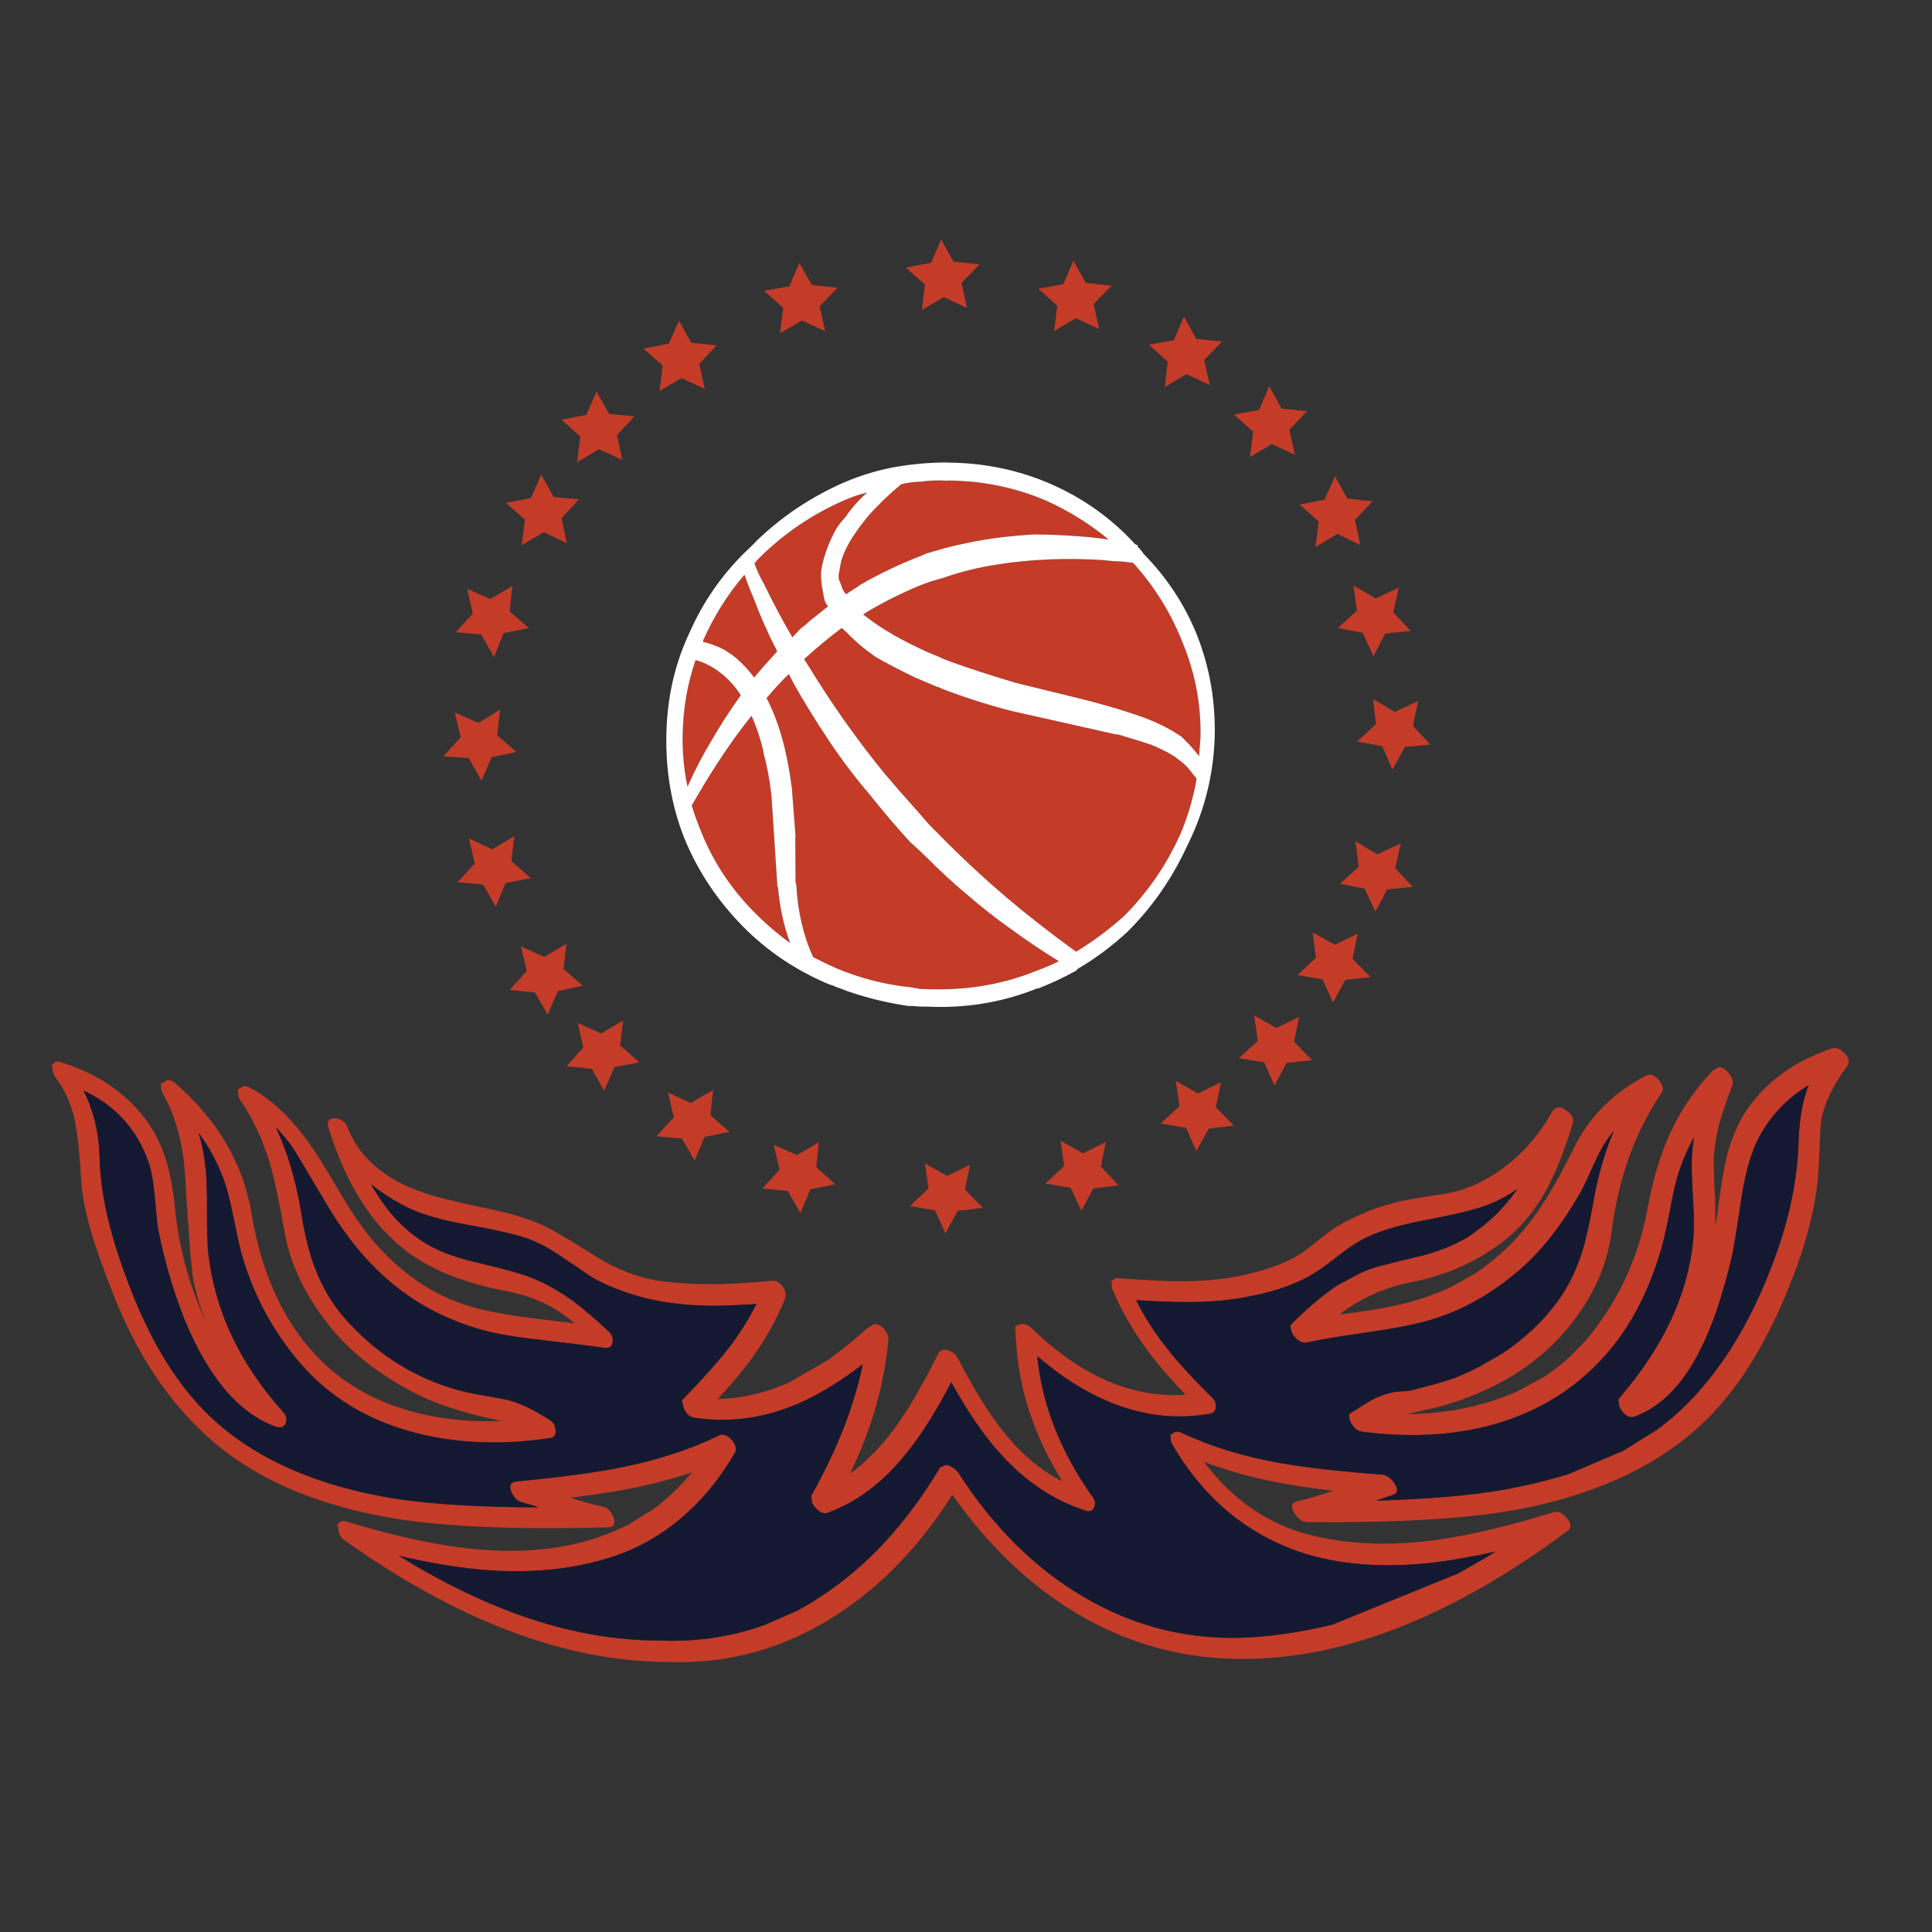 <?xml version="1.0" encoding="utf-8"?>
<!-- Generator: Adobe Illustrator 16.0.0, SVG Export Plug-In . SVG Version: 6.00 Build 0)  -->
<!DOCTYPE svg PUBLIC "-//W3C//DTD SVG 1.1//EN" "http://www.w3.org/Graphics/SVG/1.1/DTD/svg11.dtd">
<svg version="1.1" id="Layer_1" xmlns="http://www.w3.org/2000/svg" xmlns:xlink="http://www.w3.org/1999/xlink" x="0px" y="0px"
	 width="400px" height="400px" viewBox="0 0 400 400" enable-background="new 0 0 400 400" xml:space="preserve">
<rect x="0" y="0" width="400" height="400" fill="#333333" stroke="none"/>
<g>
	<path fill-rule="evenodd" clip-rule="evenodd" fill="#C43B28" d="M382.468,220.685c-3.14,4.274-4.954,8.136-5.443,11.589
		c-0.156,1.402-0.258,3.228-0.302,5.476c-0.111,2.852-0.211,4.667-0.301,5.445c-0.467,6.523-2.371,14.014-5.712,22.476
		c-5.119,12.936-11.388,22.799-18.801,29.589c-9.529,8.683-22.343,14.483-38.438,17.399c-10.288,1.826-24.604,2.648-42.95,2.471
		c-0.91,0-1.77-0.645-2.57-1.937c-0.423-0.712-0.557-1.269-0.4-1.668c0.044-0.112,0.121-0.214,0.232-0.301
		c0.134-0.155,0.368-0.279,0.701-0.369c1.938-0.444,4.466-1.18,7.582-2.202c-4.097-0.49-7.626-1.004-10.588-1.537
		c-5.899-1.114-11.299-2.596-16.196-4.442c2.137,2.85,4.497,5.355,7.08,7.515c4.274,3.539,8.995,6.012,14.159,7.414
		c7.704,2.07,16.31,2.527,25.816,1.37c7.147-0.914,15.585-2.873,25.315-5.879c0.911-0.312,1.847,0.111,2.806,1.271
		c0.913,1.155,0.923,2.037,0.033,2.637c-24.246,18.033-47.103,26.851-68.564,26.452c-12.669-0.225-24.368-3.797-35.1-10.722
		c-8.928-5.767-16.811-13.525-23.645-23.278c-6.702,10.575-14.639,18.836-23.812,24.78c-10.82,7.08-22.61,10.364-35.367,9.853
		c-21.062-0.112-43.338-8.55-66.827-25.314c-0.757-0.58-1.146-1.437-1.169-2.571c-0.245-0.534-0.189-0.813,0.167-0.835
		c0.267-0.468,0.801-0.58,1.603-0.335c9.818,2.984,18.379,4.854,25.682,5.611c9.751,1.024,18.391,0.29,25.916-2.203
		c2.382-0.803,4.653-1.749,6.813-2.839l5.076-3.141c2.896-2.16,5.556-4.698,7.982-7.613c-3.963,1.335-8.215,2.447-12.757,3.34
		c-3.273,0.646-7.414,1.279-12.424,1.901c2.739,0.869,5.01,1.492,6.813,1.872c0.936,0.2,1.648,0.934,2.138,2.203
		c0.467,1.357,0.066,2.049-1.202,2.071c-18.614,0.489-33.153-0.1-43.616-1.771c-16.632-2.671-29.735-8.371-39.309-17.098
		c-8.193-7.393-14.683-17.222-19.47-29.49c-1.826-4.652-3.139-8.27-3.941-10.854c-1.335-4.185-2.192-7.958-2.571-11.321
		c0-0.044,0-0.099,0-0.166c-0.022-0.223-0.044-0.445-0.067-0.668c-0.089-1.225-0.156-2.371-0.201-3.439
		c-0.089-1.092-0.177-2.082-0.267-2.973c-0.044-0.444-0.078-0.88-0.1-1.303c-0.155-1.225-0.3-2.271-0.434-3.14
		c-0.578-4.229-2.003-7.837-4.274-10.819c-0.467-0.646-0.701-1.325-0.701-2.037c-0.067-0.202-0.1-0.391-0.1-0.568
		c0.022-0.2,0.133-0.313,0.334-0.334c0.245-0.467,0.756-0.579,1.536-0.335c7.28,2.249,13.025,6.067,17.233,11.456
		c2.115,2.717,3.696,5.911,4.742,9.586c0.313,1.113,0.613,2.437,0.902,3.973c0.134,0.936,0.301,1.993,0.501,3.174
		c0.133,1.068,0.256,2.215,0.367,3.439c0.891,7.614,3.017,15.096,6.379,22.442c-1.247-3.051-2.171-6.135-2.772-9.252
		c-0.089-0.443-0.178-1.168-0.268-2.171c-0.022-0.199-0.044-0.4-0.066-0.601c-0.245-2.314-0.535-6.056-0.869-11.22
		c-0.156-1.983-0.29-4.175-0.401-6.581c-0.089-1.291-0.189-2.527-0.3-3.707c-0.734-5.611-2.181-10.274-4.341-13.992
		c-0.334-0.578-0.445-1.091-0.334-1.536c-0.245-0.557-0.133-0.803,0.334-0.734c0.067-0.046,0.122-0.102,0.167-0.167
		c0.712-0.602,1.503-0.523,2.371,0.233c8.861,7.702,14.138,16.753,15.83,27.151c1.648,9.862,4.876,18.134,9.686,24.814
		c5.521,7.703,13.025,12.946,22.509,15.729c5.945,1.76,12.458,2.517,19.538,2.272c-2.449-0.534-4.398-0.992-5.845-1.37
		c-4.809-1.291-8.772-2.728-11.889-4.308c-7.793-4.009-13.871-8.828-18.234-14.462c-4.766-6.122-7.715-12.288-8.851-18.501
		c-1.203-6.725-2.226-11.557-3.072-14.494c-1.537-5.121-3.618-9.586-6.245-13.394c-0.356-0.578-0.479-1.101-0.367-1.568
		c-0.202-0.4-0.135-0.657,0.2-0.769c0.067-0.022,0.133-0.033,0.2-0.033c0.468-0.58,1.113-0.634,1.937-0.167
		c5.253,2.739,10.164,7.782,14.728,15.129c1.225,1.981,3.05,5.021,5.478,9.118c2.204,3.517,4.319,6.389,6.346,8.615
		c5.989,6.569,12.757,10.832,20.305,12.792c3.25,0.846,7.57,1.602,12.958,2.271c2.983,0.355,5.477,0.656,7.48,0.901
		c-0.267-0.222-0.545-0.457-0.835-0.702c-2.093-1.647-4.119-2.894-6.078-3.74c-1.581-0.733-3.518-1.379-5.811-1.938
		c-2.65-0.511-4.642-0.945-5.979-1.302c-6.901-1.78-12.435-4.329-16.598-7.647c-3.808-3.006-7.036-6.78-9.685-11.321
		c-2.271-3.808-4.253-8.382-5.944-13.727c-0.134-0.489-0.178-0.868-0.134-1.135c0.044-0.267,0.123-0.47,0.233-0.601
		c0.245-0.245,0.646-0.358,1.202-0.336c1.292,0.091,2.171,0.736,2.639,1.938c2.716,6.947,8.939,11.731,18.668,14.36
		c2.628,0.712,6.713,1.647,12.257,2.805c4.876,1.113,8.694,2.46,11.454,4.04c2.405,1.359,5.79,3.408,10.153,6.146
		c3.829,2.181,7.525,3.585,11.087,4.208c6.457,1.068,14.527,1.113,24.212,0.134c0.869-0.066,1.615,0.322,2.238,1.168
		c0.579,0.87,0.746,1.691,0.501,2.473c-1.76,4.453-4.231,8.826-7.414,13.124c-1.715,2.292-3.896,4.864-6.546,7.716
		c4.631-0.091,9.24-1.093,13.827-3.008c0.089-0.021,0.178-0.044,0.267-0.065l0.167-0.1c0.134-0.067,0.278-0.134,0.434-0.202
		l8.048-4.64c2.695-1.916,5.499-4.177,8.416-6.781c0.111-0.111,0.267-0.166,0.468-0.166c0-0.023,0.011-0.057,0.033-0.102
		c0.756-0.668,1.591-0.568,2.504,0.302c0.868,0.868,1.258,1.736,1.169,2.604c-0.535,6.034-1.871,12.101-4.008,18.201
		c-1.069,3.05-2.382,6.201-3.941,9.449c2.85-2.091,5.533-4.708,8.049-7.847c3.229-4.073,6.679-9.84,10.353-17.299
		c0.111-0.2,0.29-0.302,0.535-0.302c0.356-0.333,0.868-0.355,1.536-0.066c0.847,0.313,1.436,0.78,1.77,1.402
		c3.695,7.17,7.17,12.659,10.422,16.465c3.427,4.074,7.201,7.146,11.321,9.217c-5.566-8.928-8.729-18.112-9.484-27.552
		c-0.135-1.425-0.224-2.871-0.269-4.342c0-0.333,0.178-0.467,0.534-0.4c0.201-0.2,0.468-0.3,0.802-0.3
		c0.756-0.021,1.47,0.3,2.137,0.968c10.242,9.887,20.829,14.439,31.762,13.659c-2.962-3.072-5.444-5.933-7.448-8.582
		c-3.272-4.342-5.845-8.784-7.715-13.326c-0.134-0.379-0.154-0.757-0.066-1.135l-0.067-0.033c-0.155-0.402-0.044-0.613,0.335-0.635
		c0.267-0.312,0.611-0.444,1.034-0.399c5.678,0.443,10.176,0.655,13.492,0.632c5.077-0.044,9.573-0.544,13.492-1.502
		c3.317-0.802,6.146-1.77,8.482-2.906c1.137-0.555,2.149-1.157,3.039-1.804c0.98-0.711,2.396-1.813,4.242-3.306
		c1.157-0.912,2.249-1.657,3.273-2.236l0.166-0.101c0.134-0.089,0.257-0.156,0.368-0.201c3.718-2.025,7.682-3.528,11.889-4.508
		c1.046-0.222,3.194-0.601,6.446-1.136c2.761-0.356,4.886-0.778,6.378-1.269c1.069-0.38,2.127-0.803,3.174-1.27
		c2.917-1.425,5.588-3.239,8.015-5.443c3.029-2.761,5.532-5.989,7.515-9.686c0.089-0.134,0.222-0.212,0.4-0.233
		c0.557-0.602,1.347-0.535,2.372,0.2c1.224,0.868,1.68,1.78,1.367,2.739c-1.691,5.587-3.55,10.241-5.576,13.96
		c-2.693,4.764-5.989,8.516-9.885,11.254c-5.277,3.808-11.267,6.356-17.969,7.647c-4.096,0.779-7.936,2.248-11.521,4.408
		c-1.136,0.669-2.248,1.438-3.339,2.306c1.225-0.158,2.56-0.346,4.006-0.567c5.456-0.758,9.765-1.671,12.925-2.74
		c2.095-0.69,4.098-1.47,6.013-2.338l5.075-2.839c3.072-2.048,5.845-4.396,8.317-7.045c2.426-2.583,4.664-5.556,6.712-8.918
		c1.558-2.471,3.328-5.723,5.31-9.752c3.162-6.479,7.993-11.466,14.494-14.961h0.034c0.2-0.111,0.4-0.223,0.6-0.333
		c0.781-0.446,1.627-0.157,2.54,0.866c0.935,1.047,1.156,1.949,0.667,2.707c-5.478,8.014-8.929,17.577-10.353,28.687
		c-0.847,6.59-3.474,12.758-7.881,18.502c-4.544,6.012-10.499,10.73-17.868,14.16c-4.564,2.093-8.896,3.54-12.99,4.341
		c-1.448,0.313-2.673,0.591-3.675,0.835c6.301-0.045,12.279-0.979,17.934-2.804c1.671-0.557,3.272-1.17,4.81-1.838l5.944-3.239
		c4.141-2.785,7.715-6.234,10.722-10.354c5.342-7.233,8.849-15.483,10.519-24.747c1.046-5.697,2.562-10.719,4.543-15.06
		c2.181-4.788,5.131-9.141,8.85-13.059c0.111-0.134,0.268-0.212,0.468-0.235c0.757-0.778,1.625-0.633,2.604,0.437
		c0.979,1.045,1.303,2.024,0.968,2.937c-1.157,3.053-2.058,5.689-2.704,7.916c-0.223,1.003-0.423,1.992-0.602,2.973
		c-0.178,1.024-0.322,2.049-0.434,3.072c-0.09,1.046-0.101,2.159-0.033,3.339c0,1.27,0.077,3.252,0.232,5.945
		c0.067,1.98,0.089,3.884,0.067,5.712c0.2-1.094,0.367-2.184,0.502-3.274c0.689-5.165,1.303-8.839,1.837-11.021
		c1.022-3.984,2.538-7.39,4.541-10.219c3.362-4.607,7.704-8.114,13.024-10.519c1.335-0.625,2.761-1.191,4.275-1.704
		c0.802-0.245,1.658,0.1,2.572,1.035C382.813,219.015,383.001,219.883,382.468,220.685z M140.575,66.392l2.537,4.575l5.244,0.534
		l-3.574,3.841l1.136,5.176l-4.843-2.237l-4.542,2.672l0.667-5.277l-3.974-3.507l5.244-1.001L140.575,66.392z M127.75,90.069
		l1.069,5.143l-4.81-2.203l-4.542,2.705l0.668-5.344l-3.874-3.473l5.142-1.002l2.105-4.843l2.605,4.642l5.243,0.501L127.75,90.069z
		 M112.555,110.175l-4.542,2.705l0.667-5.31l-3.94-3.439l5.209-1.036l2.104-4.843l2.571,4.643l5.244,0.501l-3.607,3.874l1.102,5.209
		L112.555,110.175z M197.417,54.168l5.376,0.567l-3.707,3.841l1.102,5.176l-4.81-2.238l-4.509,2.639l0.635-5.244l-3.94-3.506
		l5.209-1.003l2.07-4.809L197.417,54.168z M169.697,63.419l1.135,5.143l-4.809-2.204l-4.509,2.637l0.635-5.276l-3.941-3.507
		l5.21-0.935l2.07-4.843l2.605,4.576l5.31,0.567L169.697,63.419z M173.104,109.54c-0.913,1.648-1.615,3.229-2.104,4.743
		c-0.623,1.691-0.968,3.273-1.035,4.743c0.089,0.089,0.089,0.178,0,0.267l0.167,2.004c0.112,0.29,0.156,0.501,0.134,0.634
		l0.367,2.07l0.134,0.067c-0.09,0.067-0.101,0.156-0.033,0.268c0.156,0.423,0.389,0.824,0.701,1.202
		c-1.292,1.046-2.561,2.059-3.808,3.039c-0.578,0.556-1.19,1.069-1.837,1.536l-1.736,1.837c-2.026-3.451-3.975-7.114-5.845-10.987
		c-0.801-1.381-1.469-2.817-2.003-4.309c0.333-0.445,0.712-0.868,1.135-1.269c5.099-5.031,10.954-8.984,17.567-11.856
		c1.492-0.646,3.04-1.169,4.642-1.569c-1.803,1.603-3.317,3.317-4.542,5.143C174.294,107.836,173.66,108.649,173.104,109.54z
		 M179.815,106.768c1.893-2.16,4.152-4.33,6.78-6.513c1.314-0.334,2.683-0.512,4.107-0.534c1.715-0.245,3.519-0.312,5.411-0.2
		l0.234-0.034c7.324,0.066,14.204,1.514,20.638,4.341c4.609,2.137,8.796,4.764,12.559,7.881c-1.359-0.2-2.794-0.378-4.309-0.534
		c-3.606-0.312-7.214-0.49-10.821-0.535c-2.649,0.134-5.275,0.367-7.88,0.701c-3.563,0.467-7.237,1.191-11.021,2.17
		c-1.225,0.356-2.483,0.724-3.773,1.103c-0.536,0.267-1.059,0.49-1.57,0.668c-4.164,1.625-8.193,3.562-12.089,5.811l-0.133,0.133
		l-2.806,1.803c-0.49-0.579-0.813-1.213-0.968-1.903l-0.501-1.169l-0.033-0.968l0.501-2.739c0.557-1.869,1.491-3.762,2.805-5.677
		C177.79,109.328,178.747,108.059,179.815,106.768z M245.14,65.556l2.539,4.609l5.343,0.535l-3.707,3.841l1.169,5.176l-4.843-2.237
		l-4.475,2.638l0.601-5.243l-3.908-3.506l5.177-0.935L245.14,65.556z M226.438,62.952l1.136,5.176l-4.809-2.238l-4.51,2.639
		l0.636-5.244l-3.941-3.506l5.21-0.935l2.07-4.876l2.572,4.609l5.343,0.567L226.438,62.952z M259.434,89.368l-3.974-3.54
		l5.243-0.968l2.07-4.909l2.571,4.642l5.276,0.534l-3.674,3.841l1.137,5.176l-4.775-2.204l-4.509,2.671L259.434,89.368z
		 M276.4,98.619l2.538,4.609l5.241,0.567l-3.64,3.841l1.103,5.21l-4.741-2.305l-4.544,2.705l0.668-5.276l-3.94-3.506l5.144-1.002
		L276.4,98.619z M228.273,115.952c1.427,0.178,2.773,0.278,4.043,0.3c0.8,0.112,1.559,0.201,2.271,0.268
		c4.452,4.898,7.904,10.486,10.353,16.765c2.559,6.257,3.764,12.757,3.607,19.504l-0.301,3.773
		c-0.379-0.534-0.758-1.001-1.137-1.402c-0.399-0.512-0.856-1.013-1.368-1.503c-0.313-0.312-0.656-0.667-1.034-1.068
		c-1.561-1.091-3.396-2.114-5.513-3.072c-3.25-1.402-8.036-2.927-14.359-4.575l-14.561-3.574c-5.389-1.603-9.997-3.106-13.827-4.509
		c-0.801-0.289-1.502-0.589-2.104-0.901c-1.47-0.556-2.872-1.169-4.208-1.837c-2.515-1.18-4.787-2.404-6.813-3.674
		c-1.714-1.068-3.25-2.148-4.608-3.239l0.935-0.602c3.429-2.025,6.991-3.807,10.687-5.343c1.603-0.645,3.239-1.18,4.91-1.603
		c3.584-1.27,7.38-2.204,11.388-2.806C213.402,115.785,220.616,115.484,228.273,115.952z M330.502,239.954
		c-0.201,0.424-0.4,0.846-0.601,1.27c-1.069,2.403-1.826,4.041-2.272,4.908c-3.962,7.104-8.281,12.68-12.957,16.732
		c-6.012,5.188-12.434,8.728-19.269,10.62c-2.918,0.823-7.036,1.614-12.357,2.371c-5.789,0.823-9.908,1.514-12.357,2.07
		c-0.98,0.2-1.893-0.224-2.738-1.27c-0.534-0.646-0.77-1.246-0.702-1.803c-0.133-0.268-0.1-0.501,0.101-0.701
		c3.117-3.073,5.934-5.499,8.449-7.281c0.511-0.379,1.036-0.723,1.57-1.034l4.574-2.405c0.982-0.424,1.972-0.789,2.973-1.101
		c2.338-0.625,5.788-1.482,10.354-2.572c2.938-0.868,5.51-1.904,7.714-3.105c0.868-0.49,1.691-1.036,2.472-1.638
		c3.34-2.359,6.232-5.298,8.683-8.817c-1.916,1.314-3.907,2.383-5.979,3.208c-2.336,0.935-6.746,2.014-13.223,3.237
		c-5.678,1.07-10.031,2.429-13.061,4.074c-1.313,0.691-3.138,1.96-5.475,3.808c-2.361,1.826-4.209,3.097-5.545,3.809
		c-3.362,1.781-7.158,3.083-11.389,3.906c-3.919,0.869-8.315,1.314-13.191,1.336c-3.027,0.022-6.712-0.11-11.055-0.4
		c1.603,3.273,3.674,6.523,6.211,9.751c2.294,2.962,5.489,6.458,9.586,10.488c0.558,0.556,0.792,1.213,0.702,1.971
		c-0.047,0.756-0.489,1.201-1.335,1.335c-12.069,2.07-23.947-1.915-35.636-11.956c1.001,10.131,4.854,19.892,11.556,29.29
		c0.467,0.622,0.544,1.28,0.232,1.971c-0.312,0.756-0.866,1.012-1.668,0.767c-6.725-2.115-12.726-6.146-18.002-12.088
		c-3.317-3.72-6.624-8.563-9.918-14.529c-3.206,6.145-6.301,11.044-9.285,14.694c-4.786,6.013-10.196,10.107-16.23,12.29
		c-0.846,0.335-1.703,0.013-2.572-0.969c-0.667-0.666-0.935-1.324-0.802-1.97c-0.133-0.313-0.123-0.567,0.034-0.769
		c3.228-5.812,5.767-11.343,7.615-16.598c1.225-3.496,2.204-6.969,2.938-10.421c-4.653,3.586-9.127,6.313-13.426,8.184
		c-7.057,3.026-14.226,3.996-21.507,2.905c-0.824-0.134-1.48-0.657-1.97-1.57c-0.245-0.489-0.367-0.923-0.367-1.301
		c-0.245-0.379-0.245-0.69,0-0.938c4.097-4.185,7.381-7.881,9.853-11.086c2.137-2.872,3.93-5.757,5.376-8.65
		c-3.54,0.244-6.702,0.367-9.485,0.367c-5.209-0.065-9.907-0.645-14.093-1.735c-4.431-1.227-8.004-2.672-10.72-4.343
		c-2.739-1.87-4.798-3.262-6.179-4.174c-2.405-1.626-4.598-2.807-6.579-3.541c-2.271-0.868-6.757-1.903-13.459-3.106
		c-5.722-1.046-10.074-2.426-13.058-4.141c-2.338-1.291-4.409-2.66-6.212-4.107c0.512,0.935,1.046,1.803,1.604,2.604
		c3.072,4.742,6.89,8.272,11.454,10.587c2.338,1.203,5.622,2.282,9.852,3.24c4.877,1.157,8.206,2.092,9.986,2.806
		c2.939,1.112,5.867,2.726,8.784,4.843c2.248,1.647,4.787,3.807,7.614,6.479c0.646,0.668,0.88,1.413,0.701,2.237
		c-0.2,0.891-0.791,1.245-1.771,1.067c-1.357-0.243-5.955-0.824-13.792-1.735c-5.633-0.602-10.164-1.48-13.593-2.638
		c-6.835-2.206-12.835-5.633-18-10.287c-4.608-4.12-8.806-9.451-12.591-15.997c-3.673-6.255-5.866-9.907-6.579-10.954
		c-1.069-1.491-2.193-2.839-3.373-4.041c2.381,5.1,4.107,10.864,5.176,17.3c0.712,4.653,1.669,8.561,2.872,11.723
		c1.492,3.94,3.529,7.402,6.111,10.386c6.035,6.902,13.292,11.722,21.775,14.462c1.515,0.511,3.473,0.989,5.878,1.434
		c3.206,0.557,5.177,0.915,5.911,1.069c2.493,0.558,5.477,1.96,8.95,4.209c0.779,0.444,1.191,1.147,1.236,2.104
		c0.111,1.002-0.313,1.559-1.27,1.67c-10.108,1.469-19.426,1.08-27.953-1.17c-9.686-2.537-17.556-7.313-23.612-14.326
		c-5.722-6.635-9.797-14.249-12.223-22.843c-0.333-1.203-0.902-3.786-1.704-7.748c-0.645-3.229-1.313-5.767-2.003-7.614
		c-1.269-3.431-2.983-6.603-5.144-9.518c0.736,2.447,1.225,4.975,1.47,7.579c0.201,1.893,0.29,4.843,0.268,8.852
		c-0.022,3.919,0.078,6.869,0.301,8.85c1.424,11.776,6.557,22.588,15.395,32.429c0.735,0.8,0.936,1.614,0.602,2.438
		c-0.356,0.802-1.091,1.013-2.204,0.634c-5.5-2.003-10.331-6.501-14.494-13.492c-3.05-5.142-5.611-11.422-7.682-18.835
		c-1.157-4.12-1.914-7.516-2.27-10.187c-0.245-2.827-0.445-4.932-0.602-6.312c-0.244-2.473-0.656-4.521-1.236-6.145
		c-2.449-6.724-6.913-11.579-13.391-14.562c0.667,1.27,1.224,2.594,1.669,3.974c1.023,2.939,1.581,6.246,1.67,9.92
		c0.178,6.79,1.803,14.473,4.876,23.043c2.227,6.301,4.653,11.777,7.28,16.431c3.161,5.634,6.802,10.397,10.92,14.295
		c9.195,8.615,21.908,14.227,38.139,16.831c7.458,1.157,17.355,1.759,29.689,1.805c-1.514-0.514-2.671-0.868-3.473-1.068
		c-0.958-0.247-1.692-0.991-2.205-2.239c-0.2-0.489-0.255-0.89-0.167-1.201c0-0.18,0.078-0.336,0.234-0.468
		c0.245-0.224,0.623-0.357,1.135-0.402c9.173-0.89,16.309-1.848,21.408-2.871c7.77-1.558,14.594-3.785,20.472-6.679
		c0.802-0.379,1.659-0.067,2.572,0.935c0.89,1.046,1.102,1.948,0.634,2.704c-3.028,5.278-6.701,9.753-11.021,13.427
		c-4.586,3.917-9.674,6.712-15.262,8.383c-8.016,2.471-16.988,3.239-26.918,2.306c-4.987-0.491-10.431-1.427-16.331-2.807
		c6.902,4.275,13.648,7.76,20.238,10.453c11.422,4.698,22.587,7.058,33.497,7.08h0.067c0.022,0,0.057,0,0.101,0
		c0.022,0,0.044,0,0.066,0c7.593,0.333,14.829-0.734,21.708-3.206l6.747-2.94l2.505-1.435c0.846-0.535,1.692-1.069,2.538-1.604
		c9.506-6.233,17.678-15.084,24.514-26.551c0.111-0.2,0.299-0.289,0.567-0.268c0.379-0.355,0.879-0.399,1.503-0.132
		c0.734,0.312,1.324,0.778,1.771,1.401c7.167,11.155,15.742,19.682,25.716,25.583c10.841,6.435,22.497,9.262,34.966,8.482
		c5.498-0.355,11.074-1.225,16.731-2.606l26.082-10.619l5.777-3.307c0.646-0.399,1.293-0.802,1.939-1.201
		c-4.677,1.046-8.953,1.803-12.825,2.271c-10.51,1.202-19.75,0.467-27.721-2.204c-11.131-3.83-19.903-11.21-26.317-22.142
		c-0.333-0.558-0.454-1.058-0.366-1.503c-0.2-0.423-0.145-0.68,0.167-0.769c0.044-0.022,0.111-0.034,0.199-0.034
		c0.423-0.557,1.07-0.624,1.939-0.199c5.878,2.804,12.656,4.888,20.338,6.245c5.099,0.913,12.156,1.715,21.172,2.403
		c0.937,0.111,1.793,0.735,2.573,1.871c0.779,1.27,0.578,2.071-0.601,2.404c-0.759,0.224-1.838,0.59-3.24,1.103
		c10.82-0.312,19.636-1.069,26.449-2.271c4.742-0.869,9.175-1.938,13.292-3.207l11.389-4.843l7.013-4.375
		c2.295-1.691,4.409-3.518,6.346-5.477c7.414-7.482,13.414-17.488,18.001-30.023c3.072-8.282,4.721-16.398,4.943-24.348
		c0.133-3.717,0.633-6.99,1.502-9.818c0.18-0.6,0.39-1.168,0.635-1.702c-1.246,0.779-2.415,1.603-3.507,2.471
		c-3.294,2.739-5.799,6.002-7.516,9.785c-1.289,2.918-2.291,6.746-3.004,11.489c-1.002,6.747-1.647,10.698-1.936,11.856
		c-1.896,7.947-4.043,14.304-6.447,19.069c-3.585,7.234-8.104,11.89-13.56,13.959c-0.979,0.379-1.881,0.022-2.703-1.067
		c-0.515-0.669-0.735-1.271-0.668-1.804c-0.181-0.334-0.168-0.624,0.031-0.87c9.062-10.464,14.173-21.295,15.331-32.495
		c0.222-2.159,0.21-5.153-0.034-8.982c-0.245-4.208-0.313-7.214-0.201-9.019c0.09-1.133,0.222-2.303,0.401-3.504
		c-1.291,2.313-2.338,4.719-3.14,7.213c-0.578,1.758-1.18,4.341-1.805,7.748c-0.71,3.628-1.29,6.232-1.735,7.814
		c-2.627,9.128-6.533,16.587-11.723,22.376c-6.145,6.901-13.836,11.654-23.077,14.26c-8.304,2.294-17.432,2.783-27.384,1.47
		c-0.735-0.09-1.425-0.657-2.072-1.703c-0.333-0.557-0.468-1.035-0.4-1.437c-0.156-0.266-0.111-0.479,0.134-0.635
		c0.469-0.312,0.97-0.611,1.504-0.901c1.513-1.001,2.726-1.725,3.64-2.171c1.848-0.89,3.618-1.38,5.31-1.47
		c0.557-0.021,1.124-0.056,1.703-0.1c4.12-1.002,7.314-1.903,9.585-2.706c0.467-0.2,0.968-0.41,1.503-0.634
		c1.137-0.49,2.249-1.014,3.339-1.57l5.011-2.872c4.696-3.161,8.527-6.79,11.487-10.887c2.117-2.962,3.774-6.334,4.978-10.119
		c0.757-2.36,1.569-6.013,2.438-10.953c0.892-5.01,2.259-9.696,4.107-14.062c-0.579,0.69-1.124,1.415-1.636,2.171
		C331.871,237.238,331.214,238.439,330.502,239.954z M267.916,215.675l3.741,3.841l-5.277,0.534l-2.505,4.708l-2.137-4.809
		l-5.243-0.868l3.908-3.573l-0.735-5.277l4.608,2.605l4.707-2.304L267.916,215.675z M275.998,207.559l-2.203-4.809l-5.177-0.868
		l3.841-3.606l-0.701-5.244l4.607,2.572l4.743-2.304l-1.07,5.21l3.708,3.774l-5.244,0.601L275.998,207.559z M285.149,176.868
		l4.875-2.238l-1.168,5.11l3.641,3.874l-5.277,0.534l-2.472,4.609l-2.205-4.775l-5.108-1.002l3.874-3.54l-0.668-5.244
		L285.149,176.868z M280.976,153.524l3.906-3.574l-0.601-5.21l4.476,2.639l4.876-2.238l-1.104,5.144l3.607,3.874l-5.276,0.5
		l-2.572,4.675l-2.104-4.842L280.976,153.524z M284.815,123.9l4.776-2.237l-1.136,5.143l3.641,3.84l-5.278,0.5l-2.47,4.709
		l-2.206-4.843l-5.144-1.001l3.942-3.54l-0.734-5.244L284.815,123.9z M231.214,151.987c2.604,0.757,4.943,1.481,7.014,2.171
		c1.892,0.757,3.55,1.58,4.976,2.471c0.423,0.379,0.813,0.68,1.169,0.902c0.623,0.446,1.269,1.069,1.936,1.87
		c0.402,0.534,0.882,1.147,1.438,1.837c-0.647,3.763-1.704,7.436-3.174,11.021c-2.872,6.567-6.846,12.39-11.923,17.466
		c-3.117,2.784-6.401,5.222-9.852,7.314c-2.716-1.96-5.365-3.953-7.949-5.979c-4.563-3.562-8.871-7.224-12.923-10.987
		c-0.78-0.734-1.537-1.447-2.272-2.138c-2.471-2.359-4.909-4.775-7.313-7.247c-0.935-1.091-1.849-2.137-2.738-3.139
		c-2.204-2.449-4.353-4.909-6.446-7.381c-5.677-6.947-10.965-14.427-15.863-22.442l-0.801-1.269c2.604-2.36,5.199-4.509,7.782-6.446
		l1.102,1.001c1.602,1.715,3.595,3.396,5.978,5.043c2.471,1.402,5.143,2.793,8.015,4.174c1.537,0.668,3.062,1.313,4.575,1.937
		c0.379,0.089,0.768,0.246,1.169,0.468c4.653,1.781,9.439,3.306,14.361,4.575l21.875,4.909L231.214,151.987z M164.287,141.433
		c2.048,3.674,4.508,7.67,7.38,11.99c2.672,3.986,5.488,7.704,8.45,11.155c2.649,3.34,5.398,6.568,8.249,9.685
		c0.624,0.557,1.302,1.18,2.038,1.871c0.578,0.556,1.146,1.102,1.704,1.636c2.426,2.449,4.987,4.81,7.681,7.08
		c3.162,2.761,6.436,5.333,9.819,7.715c3.14,2.293,6.345,4.442,9.617,6.445c-1.514,0.757-3.05,1.413-4.608,1.971
		c-6.59,2.671-13.604,3.952-21.04,3.841c-1.024,0-2.048-0.024-3.073-0.068c-0.778-0.155-1.48-0.277-2.103-0.365
		c-5.344-0.559-10.52-1.905-15.529-4.042c-1.559-0.713-3.062-1.437-4.509-2.171c-2.048-4.475-3.217-9.529-3.507-15.162
		c-0.089-0.112-0.133-0.245-0.133-0.401l-0.067-9.418c0.111-0.111,0.123-0.211,0.034-0.3l-0.735-9.652
		c0.067-0.089,0.056-0.156-0.033-0.2c-0.958-7.548-2.694-13.715-5.209-18.502c1.513-1.825,3.049-3.484,4.607-4.976L164.287,141.433z
		 M161.047,183.614c0.401,4.297,1.247,8.171,2.539,11.622c-2.694-1.937-5.289-4.186-7.782-6.746
		c-4.832-4.965-8.482-10.665-10.954-17.1c-0.602-1.491-1.147-3.028-1.637-4.608c1.692-2.961,3.374-5.744,5.043-8.349
		c2.382-3.696,4.831-7.114,7.347-10.253c1.046,2.404,1.859,4.843,2.438,7.313v0.267c0.757,2.738,1.314,5.689,1.67,8.851
		l1.235,18.902L161.047,183.614z M160.212,237.015l4.81,2.137l4.509-2.671l-0.536,5.177l3.975,3.54l-5.21,1.034l-2.037,4.91
		l-2.639-4.574l-5.243-0.501l3.54-3.874L160.212,237.015z M248.046,226.395l4.741-2.339l-1.067,5.178l3.74,3.808l-5.211,0.635
		l-2.537,4.607l-2.171-4.775l-5.243-0.9l3.908-3.573l-0.771-5.277L248.046,226.395z M220.327,241.424l-0.736-5.244l4.608,2.605
		l4.743-2.338l-1.002,5.11l3.64,3.841l-5.242,0.668l-2.438,4.608l-2.238-4.742l-5.209-0.902L220.327,241.424z M191.505,240.89
		l4.609,2.571l4.742-2.305l-1.069,5.144l3.708,3.772l-5.21,0.636l-2.538,4.642l-2.171-4.775l-5.21-0.869l3.875-3.639L191.505,240.89
		z M156.004,123.8c1.38,3.718,3.017,7.403,4.909,11.054c-1.713,1.848-3.306,3.651-4.775,5.411c-1.358-1.826-2.861-3.374-4.509-4.643
		c-0.557-0.378-1.135-0.756-1.737-1.135c-1.379-0.712-2.827-1.247-4.341-1.602l0.066-0.368c2.205-4.965,5.043-9.474,8.516-13.526
		C154.669,120.55,155.292,122.153,156.004,123.8z M150.026,139.998c1.247,1.091,2.36,2.405,3.34,3.941
		c-2.072,2.895-4.019,5.9-5.845,9.017c-1.959,3.228-3.685,6.534-5.176,9.919c-0.758-3.563-1.091-7.191-1.002-10.888
		c0.089-5.299,0.98-10.408,2.672-15.329c1.714,0.49,3.25,1.236,4.608,2.238C149.068,139.207,149.536,139.575,150.026,139.998z
		 M109.516,130.046l-5.243,1.035l-2.004,4.943l-2.638-4.642l-5.276-0.501l3.54-3.841l-1.169-5.143l4.776,2.137l4.575-2.705
		l-0.568,5.243L109.516,130.046z M105.875,178.27l4.007,3.541l-5.209,1.002l-2.038,4.909l-2.604-4.575l-5.276-0.501l3.54-3.875
		l-1.202-5.176l4.809,2.238l4.576-2.706L105.875,178.27z M99.063,149.682l4.475-2.771l-0.601,5.31l4.007,3.473l-5.143,1.07
		l-2.104,4.875l-2.638-4.676l-5.277-0.367l3.607-3.941l-1.236-5.143L99.063,149.682z M109.048,201.047l-1.202-5.11l4.809,2.171
		l4.609-2.705l-0.568,5.209l3.941,3.475l-5.143,1.102l-2.104,4.875l-2.637-4.574l-5.211-0.536L109.048,201.047z M125.078,225.826
		l-2.57-4.541l-5.21-0.534l3.473-3.874l-1.168-5.109l4.842,2.203l4.575-2.705l-0.635,5.178l4.008,3.506l-5.21,1.001L125.078,225.826
		z M143.046,228.367l4.609-2.707l-0.569,5.244l3.941,3.438l-5.143,1.037l-2.07,4.908l-2.639-4.575l-5.077-0.434l-0.133-0.067
		l3.54-3.908l-1.202-5.108C139.906,226.907,141.488,227.629,143.046,228.367z"/>
	<path fill-rule="evenodd" clip-rule="evenodd" fill="#FFFFFF" d="M179.815,106.768c-1.068,1.291-2.025,2.56-2.872,3.807
		c-1.314,1.915-2.249,3.808-2.805,5.677l-0.501,2.739l0.033,0.968l0.501,1.169c0.156,0.69,0.479,1.324,0.968,1.903l2.806-1.803
		l0.133-0.133c3.896-2.249,7.926-4.186,12.089-5.811c0.512-0.178,1.035-0.401,1.57-0.668c1.291-0.379,2.548-0.746,3.773-1.103
		c3.784-0.979,7.458-1.703,11.021-2.17c2.604-0.334,5.23-0.567,7.88-0.701c3.607,0.045,7.215,0.223,10.821,0.535
		c1.515,0.156,2.949,0.334,4.309,0.534c-3.763-3.117-7.949-5.745-12.559-7.881c-6.434-2.828-13.313-4.275-20.638-4.341l-0.234,0.034
		c-1.892-0.112-3.696-0.045-5.411,0.2c-1.424,0.022-2.793,0.2-4.107,0.534C183.968,102.438,181.708,104.608,179.815,106.768z
		 M175.007,107.102c1.225-1.826,2.739-3.541,4.542-5.143c-1.603,0.4-3.15,0.924-4.642,1.569
		c-6.613,2.872-12.468,6.825-17.567,11.856c-0.423,0.401-0.801,0.824-1.135,1.269c0.534,1.492,1.202,2.928,2.003,4.309
		c1.871,3.874,3.819,7.536,5.845,10.987l1.736-1.837c0.646-0.467,1.259-0.979,1.837-1.536c1.247-0.98,2.516-1.993,3.808-3.039
		c-0.312-0.378-0.545-0.779-0.701-1.202c-0.067-0.112-0.057-0.201,0.033-0.268L170.632,124l-0.367-2.07
		c0.022-0.133-0.022-0.345-0.134-0.634l-0.167-2.004c0.089-0.089,0.089-0.178,0-0.267c0.067-1.47,0.412-3.051,1.035-4.743
		c0.49-1.514,1.191-3.095,2.104-4.743C173.66,108.649,174.294,107.836,175.007,107.102z M155.871,112.779
		c0.289-0.29,0.601-0.612,0.935-0.969c5.255-5.009,11.21-8.972,17.867-11.889c3.718-1.603,7.537-2.727,11.455-3.373
		c0.089,0.066,0.167,0.055,0.233-0.034c1.426-0.223,2.895-0.401,4.409-0.534c1.804-0.156,3.606-0.234,5.41-0.234l0.234,0.034
		c7.48,0.066,14.539,1.547,21.174,4.441c6.747,2.962,12.546,7.103,17.4,12.424l0.5,0.233c0.089,0.067,0.11,0.178,0.066,0.334
		c0.423,0.379,0.825,0.857,1.203,1.436c4.785,4.876,8.449,10.42,10.988,16.631c2.715,6.835,3.962,14.016,3.738,21.541
		c-0.266,7.437-1.98,14.495-5.143,21.174c-0.49,1.001-0.957,1.97-1.402,2.906c-2.96,5.966-6.779,11.288-11.456,15.963
		c-3.228,3.005-6.688,5.588-10.386,7.747c-0.066,0.046-0.134,0.145-0.201,0.301c-2.558,1.425-5.253,2.694-8.08,3.808l0.133-0.167
		c-6.813,2.782-14.005,4.084-21.574,3.908c-1.024-0.046-2.06-0.067-3.106-0.067c-0.801-0.089-1.57-0.134-2.304-0.134
		c-3.629-0.533-7.18-1.348-10.654-2.438c-1.292-0.4-2.483-0.822-3.573-1.269c-0.223-0.066-0.457-0.146-0.701-0.233
		c-0.379-0.224-0.791-0.38-1.236-0.467c-6.924-2.873-12.946-6.915-18.067-12.125c-5.277-5.387-9.296-11.455-12.057-18.201
		c-2.649-6.724-3.885-13.904-3.707-21.541c0.156-7.681,1.803-14.795,4.942-21.34c2.671-5.989,6.334-11.311,10.987-15.963
		L155.871,112.779z M228.273,115.952c-7.657-0.468-14.871-0.167-21.64,0.902c-4.008,0.602-7.804,1.536-11.388,2.806
		c-1.67,0.423-3.307,0.958-4.91,1.603c-3.696,1.536-7.258,3.318-10.687,5.343l-0.935,0.602c1.359,1.091,2.894,2.171,4.608,3.239
		c2.026,1.27,4.298,2.494,6.813,3.674c1.336,0.668,2.738,1.281,4.208,1.837c0.602,0.312,1.303,0.613,2.104,0.901
		c3.83,1.403,8.438,2.906,13.827,4.509l14.561,3.574c6.323,1.648,11.109,3.173,14.359,4.575c2.116,0.958,3.952,1.981,5.513,3.072
		c0.378,0.401,0.722,0.757,1.034,1.068c0.512,0.491,0.969,0.992,1.368,1.503c0.379,0.401,0.758,0.868,1.137,1.402l0.301-3.773
		c0.156-6.747-1.049-13.247-3.607-19.504c-2.448-6.279-5.9-11.867-10.353-16.765c-0.712-0.067-1.471-0.156-2.271-0.268
		C231.047,116.23,229.7,116.13,228.273,115.952z M150.026,139.998c-0.49-0.423-0.958-0.791-1.403-1.102
		c-1.359-1.002-2.895-1.748-4.608-2.238c-1.692,4.92-2.583,10.03-2.672,15.329c-0.089,3.696,0.245,7.325,1.002,10.888
		c1.491-3.385,3.217-6.691,5.176-9.919c1.826-3.117,3.773-6.122,5.845-9.017C152.386,142.403,151.273,141.089,150.026,139.998z
		 M156.004,123.8c-0.712-1.647-1.335-3.25-1.871-4.809c-3.473,4.052-6.311,8.561-8.516,13.526l-0.066,0.368
		c1.514,0.355,2.961,0.89,4.341,1.602c0.602,0.379,1.18,0.757,1.737,1.135c1.647,1.27,3.151,2.817,4.509,4.643
		c1.469-1.76,3.062-3.563,4.775-5.411C159.021,131.203,157.384,127.518,156.004,123.8z M161.047,183.614l-0.101-0.1l-1.235-18.902
		c-0.356-3.162-0.913-6.112-1.67-8.851v-0.267c-0.579-2.471-1.392-4.909-2.438-7.313c-2.516,3.139-4.965,6.557-7.347,10.253
		c-1.67,2.604-3.351,5.387-5.043,8.349c0.49,1.581,1.036,3.117,1.637,4.608c2.472,6.435,6.122,12.135,10.954,17.1
		c2.493,2.56,5.087,4.809,7.782,6.746C162.294,191.785,161.448,187.911,161.047,183.614z M164.287,141.433l-0.969-1.869
		c-1.558,1.491-3.094,3.15-4.607,4.976c2.515,4.787,4.251,10.954,5.209,18.502c0.089,0.044,0.1,0.111,0.033,0.2l0.735,9.652
		c0.089,0.089,0.078,0.189-0.034,0.3l0.067,9.418c0,0.156,0.044,0.289,0.133,0.401c0.29,5.632,1.459,10.687,3.507,15.162
		c1.447,0.735,2.95,1.458,4.509,2.171c5.009,2.136,10.186,3.483,15.529,4.042c0.623,0.088,1.325,0.21,2.103,0.365
		c1.025,0.044,2.049,0.068,3.073,0.068c7.437,0.111,14.45-1.17,21.04-3.841c1.559-0.558,3.095-1.214,4.608-1.971
		c-3.272-2.003-6.478-4.152-9.617-6.445c-3.384-2.382-6.657-4.954-9.819-7.715c-2.694-2.27-5.255-4.631-7.681-7.08
		c-0.558-0.534-1.125-1.08-1.704-1.636c-0.735-0.691-1.414-1.314-2.038-1.871c-2.85-3.117-5.6-6.345-8.249-9.685
		c-2.961-3.451-5.778-7.169-8.45-11.155C168.795,149.104,166.335,145.107,164.287,141.433z M231.214,151.987l0.134,0.133
		l-21.875-4.909c-4.922-1.27-9.708-2.794-14.361-4.575c-0.401-0.222-0.791-0.379-1.169-0.468c-1.513-0.623-3.038-1.269-4.575-1.937
		c-2.872-1.381-5.544-2.772-8.015-4.174c-2.382-1.648-4.375-3.329-5.978-5.043l-1.102-1.001c-2.583,1.937-5.177,4.085-7.782,6.446
		l0.801,1.269c4.898,8.015,10.187,15.496,15.863,22.442c2.093,2.472,4.242,4.932,6.446,7.381c0.89,1.002,1.804,2.048,2.738,3.139
		c2.405,2.472,4.842,4.888,7.313,7.247c0.735,0.691,1.492,1.403,2.272,2.138c4.052,3.763,8.36,7.425,12.923,10.987
		c2.584,2.026,5.233,4.019,7.949,5.979c3.45-2.093,6.734-4.531,9.852-7.314c5.077-5.076,9.051-10.898,11.923-17.466
		c1.47-3.585,2.526-7.258,3.174-11.021c-0.557-0.69-1.036-1.303-1.438-1.837c-0.667-0.801-1.313-1.424-1.936-1.87
		c-0.355-0.222-0.746-0.523-1.169-0.902c-1.426-0.891-3.084-1.714-4.976-2.471C236.157,153.468,233.818,152.744,231.214,151.987z"/>
	<path fill-rule="evenodd" clip-rule="evenodd" fill="#141931" d="M330.502,239.954c0.712-1.515,1.369-2.716,1.971-3.607
		c0.512-0.756,1.057-1.48,1.636-2.171c-1.849,4.365-3.216,9.052-4.107,14.062c-0.868,4.94-1.681,8.593-2.438,10.953
		c-1.203,3.785-2.86,7.157-4.978,10.119c-2.96,4.097-6.791,7.726-11.487,10.887l-5.011,2.872c-1.09,0.557-2.202,1.08-3.339,1.57
		c-0.535,0.224-1.036,0.434-1.503,0.634c-2.271,0.803-5.465,1.704-9.585,2.706c-0.579,0.044-1.146,0.078-1.703,0.1
		c-1.691,0.09-3.462,0.58-5.31,1.47c-0.914,0.446-2.127,1.17-3.64,2.171c-0.534,0.29-1.035,0.59-1.504,0.901
		c-0.245,0.155-0.29,0.369-0.134,0.635c-0.067,0.401,0.067,0.88,0.4,1.437c0.647,1.046,1.337,1.613,2.072,1.703
		c9.952,1.313,19.08,0.824,27.384-1.47c9.241-2.605,16.933-7.358,23.077-14.26c5.189-5.789,9.096-13.248,11.723-22.376
		c0.445-1.582,1.025-4.187,1.735-7.814c0.625-3.407,1.227-5.99,1.805-7.748c0.802-2.494,1.849-4.899,3.14-7.213
		c-0.18,1.201-0.312,2.371-0.401,3.504c-0.111,1.805-0.044,4.811,0.201,9.019c0.244,3.829,0.256,6.823,0.034,8.982
		c-1.158,11.2-6.27,22.031-15.331,32.495c-0.199,0.246-0.212,0.536-0.031,0.87c-0.067,0.533,0.153,1.135,0.668,1.804
		c0.822,1.09,1.725,1.446,2.703,1.067c5.455-2.069,9.975-6.725,13.56-13.959c2.404-4.766,4.552-11.122,6.447-19.069
		c0.288-1.158,0.934-5.109,1.936-11.856c0.713-4.743,1.715-8.571,3.004-11.489c1.717-3.783,4.222-7.046,7.516-9.785
		c1.092-0.868,2.261-1.691,3.507-2.471c-0.245,0.534-0.455,1.103-0.635,1.702c-0.869,2.828-1.369,6.102-1.502,9.818
		c-0.223,7.949-1.871,16.065-4.943,24.348c-4.587,12.535-10.587,22.541-18.001,30.023c-1.937,1.959-4.051,3.785-6.346,5.477
		l-7.013,4.375l-11.389,4.843c-4.117,1.27-8.55,2.338-13.292,3.207c-6.813,1.201-15.629,1.959-26.449,2.271
		c1.402-0.513,2.481-0.879,3.24-1.103c1.179-0.333,1.38-1.135,0.601-2.404c-0.78-1.136-1.637-1.76-2.573-1.871
		c-9.016-0.688-16.073-1.49-21.172-2.403c-7.682-1.357-14.46-3.441-20.338-6.245c-0.869-0.425-1.517-0.357-1.939,0.199
		c-0.088,0-0.155,0.012-0.199,0.034c-0.312,0.089-0.367,0.346-0.167,0.769c-0.088,0.445,0.033,0.945,0.366,1.503
		c6.414,10.932,15.187,18.312,26.317,22.142c7.971,2.671,17.211,3.406,27.721,2.204c3.872-0.468,8.148-1.225,12.825-2.271
		c-0.646,0.399-1.293,0.802-1.939,1.201l-5.777,3.307l-26.082,10.619c-5.657,1.382-11.233,2.251-16.731,2.606
		c-12.469,0.779-24.125-2.048-34.966-8.482c-9.975-5.901-18.549-14.428-25.716-25.583c-0.446-0.623-1.036-1.09-1.771-1.401
		c-0.624-0.268-1.124-0.224-1.503,0.132c-0.268-0.021-0.456,0.067-0.567,0.268c-6.835,11.467-15.007,20.317-24.514,26.551
		c-0.846,0.534-1.692,1.068-2.538,1.604l-2.505,1.435l-6.747,2.94c-6.879,2.472-14.115,3.539-21.708,3.206c-0.022,0-0.044,0-0.066,0
		c-0.044,0-0.079,0-0.101,0h-0.067c-10.91-0.022-22.075-2.382-33.497-7.08c-6.589-2.693-13.336-6.178-20.238-10.453
		c5.899,1.38,11.343,2.315,16.331,2.807c9.93,0.934,18.902,0.165,26.918-2.306c5.588-1.671,10.676-4.466,15.262-8.383
		c4.32-3.674,7.993-8.148,11.021-13.427c0.468-0.756,0.256-1.658-0.634-2.704c-0.914-1.002-1.771-1.313-2.572-0.935
		c-5.877,2.894-12.702,5.121-20.472,6.679c-5.099,1.023-12.235,1.981-21.408,2.871c-0.512,0.045-0.891,0.179-1.135,0.402
		c-0.156,0.132-0.234,0.288-0.234,0.468c-0.089,0.312-0.033,0.712,0.167,1.201c0.513,1.248,1.247,1.992,2.205,2.239
		c0.802,0.2,1.959,0.555,3.473,1.068c-12.334-0.046-22.231-0.647-29.689-1.805c-16.231-2.604-28.944-8.216-38.139-16.831
		c-4.119-3.897-7.759-8.661-10.92-14.295c-2.627-4.653-5.054-10.13-7.28-16.431c-3.073-8.57-4.698-16.253-4.876-23.043
		c-0.089-3.674-0.646-6.98-1.67-9.92c-0.446-1.38-1.002-2.704-1.669-3.974c6.479,2.982,10.942,7.838,13.391,14.562
		c0.58,1.624,0.992,3.672,1.236,6.145c0.156,1.38,0.356,3.484,0.602,6.312c0.356,2.671,1.113,6.066,2.27,10.187
		c2.071,7.413,4.632,13.693,7.682,18.835c4.163,6.991,8.995,11.489,14.494,13.492c1.113,0.379,1.848,0.168,2.204-0.634
		c0.334-0.823,0.133-1.638-0.602-2.438c-8.838-9.841-13.971-20.652-15.395-32.429c-0.223-1.98-0.323-4.931-0.301-8.85
		c0.022-4.009-0.067-6.959-0.268-8.852c-0.245-2.604-0.734-5.132-1.47-7.579c2.16,2.915,3.875,6.087,5.144,9.518
		c0.69,1.848,1.358,4.385,2.003,7.614c0.801,3.962,1.37,6.545,1.704,7.748c2.426,8.594,6.501,16.208,12.223,22.843
		c6.056,7.014,13.926,11.789,23.612,14.326c8.526,2.25,17.844,2.639,27.953,1.17c0.957-0.111,1.381-0.668,1.27-1.67
		c-0.045-0.956-0.458-1.659-1.236-2.104c-3.473-2.249-6.457-3.651-8.95-4.209c-0.734-0.154-2.705-0.513-5.911-1.069
		c-2.405-0.444-4.364-0.923-5.878-1.434c-8.482-2.74-15.74-7.56-21.775-14.462c-2.582-2.983-4.619-6.445-6.111-10.386
		c-1.203-3.162-2.16-7.069-2.872-11.723c-1.068-6.436-2.794-12.2-5.176-17.3c1.18,1.202,2.303,2.55,3.373,4.041
		c0.712,1.047,2.905,4.699,6.579,10.954c3.785,6.546,7.982,11.877,12.591,15.997c5.166,4.654,11.166,8.081,18,10.287
		c3.429,1.157,7.96,2.036,13.593,2.638c7.837,0.911,12.435,1.492,13.792,1.735c0.98,0.178,1.57-0.177,1.771-1.067
		c0.179-0.824-0.056-1.569-0.701-2.237c-2.828-2.672-5.366-4.831-7.614-6.479c-2.917-2.117-5.845-3.73-8.784-4.843
		c-1.78-0.714-5.109-1.648-9.986-2.806c-4.23-0.958-7.514-2.037-9.852-3.24c-4.564-2.314-8.382-5.845-11.454-10.587
		c-0.558-0.802-1.092-1.67-1.604-2.604c1.803,1.447,3.874,2.816,6.212,4.107c2.983,1.715,7.336,3.095,13.058,4.141
		c6.702,1.203,11.188,2.238,13.459,3.106c1.981,0.734,4.174,1.915,6.579,3.541c1.38,0.912,3.44,2.304,6.179,4.174
		c2.716,1.671,6.289,3.116,10.72,4.343c4.187,1.091,8.884,1.67,14.093,1.735c2.783,0,5.945-0.123,9.485-0.367
		c-1.446,2.894-3.239,5.778-5.376,8.65c-2.472,3.205-5.756,6.901-9.853,11.086c-0.245,0.247-0.245,0.559,0,0.938
		c0,0.378,0.123,0.812,0.367,1.301c0.49,0.913,1.146,1.437,1.97,1.57c7.281,1.091,14.451,0.121,21.507-2.905
		c4.298-1.871,8.772-4.598,13.426-8.184c-0.735,3.452-1.714,6.925-2.938,10.421c-1.848,5.255-4.387,10.786-7.615,16.598
		c-0.156,0.201-0.167,0.456-0.034,0.769c-0.133,0.646,0.134,1.304,0.802,1.97c0.869,0.981,1.726,1.304,2.572,0.969
		c6.034-2.183,11.444-6.277,16.23-12.29c2.984-3.65,6.079-8.55,9.285-14.694c3.295,5.967,6.601,10.81,9.918,14.529
		c5.276,5.942,11.277,9.973,18.002,12.088c0.802,0.245,1.356-0.011,1.668-0.767c0.312-0.69,0.234-1.349-0.232-1.971
		c-6.702-9.398-10.555-19.159-11.556-29.29c11.688,10.041,23.566,14.026,35.636,11.956c0.846-0.134,1.288-0.579,1.335-1.335
		c0.09-0.758-0.145-1.415-0.702-1.971c-4.097-4.03-7.292-7.526-9.586-10.488c-2.537-3.228-4.608-6.478-6.211-9.751
		c4.343,0.29,8.027,0.423,11.055,0.4c4.876-0.021,9.272-0.467,13.191-1.336c4.23-0.823,8.026-2.125,11.389-3.906
		c1.336-0.712,3.184-1.982,5.545-3.809c2.337-1.848,4.162-3.116,5.475-3.808c3.029-1.646,7.383-3.004,13.061-4.074
		c6.477-1.224,10.887-2.303,13.223-3.237c2.072-0.825,4.063-1.894,5.979-3.208c-2.45,3.52-5.343,6.458-8.683,8.817
		c-0.78,0.602-1.604,1.147-2.472,1.638c-2.204,1.201-4.776,2.237-7.714,3.105c-4.566,1.09-8.017,1.947-10.354,2.572
		c-1.001,0.312-1.99,0.677-2.973,1.101l-4.574,2.405c-0.534,0.312-1.06,0.655-1.57,1.034c-2.516,1.782-5.332,4.208-8.449,7.281
		c-0.2,0.2-0.233,0.434-0.101,0.701c-0.067,0.557,0.168,1.157,0.702,1.803c0.846,1.046,1.758,1.47,2.738,1.27
		c2.449-0.557,6.568-1.247,12.357-2.07c5.321-0.757,9.439-1.548,12.357-2.371c6.835-1.893,13.257-5.432,19.269-10.62
		c4.676-4.053,8.995-9.629,12.957-16.732c0.446-0.867,1.203-2.505,2.272-4.908C330.102,240.8,330.301,240.378,330.502,239.954z"/>
</g>
</svg>
